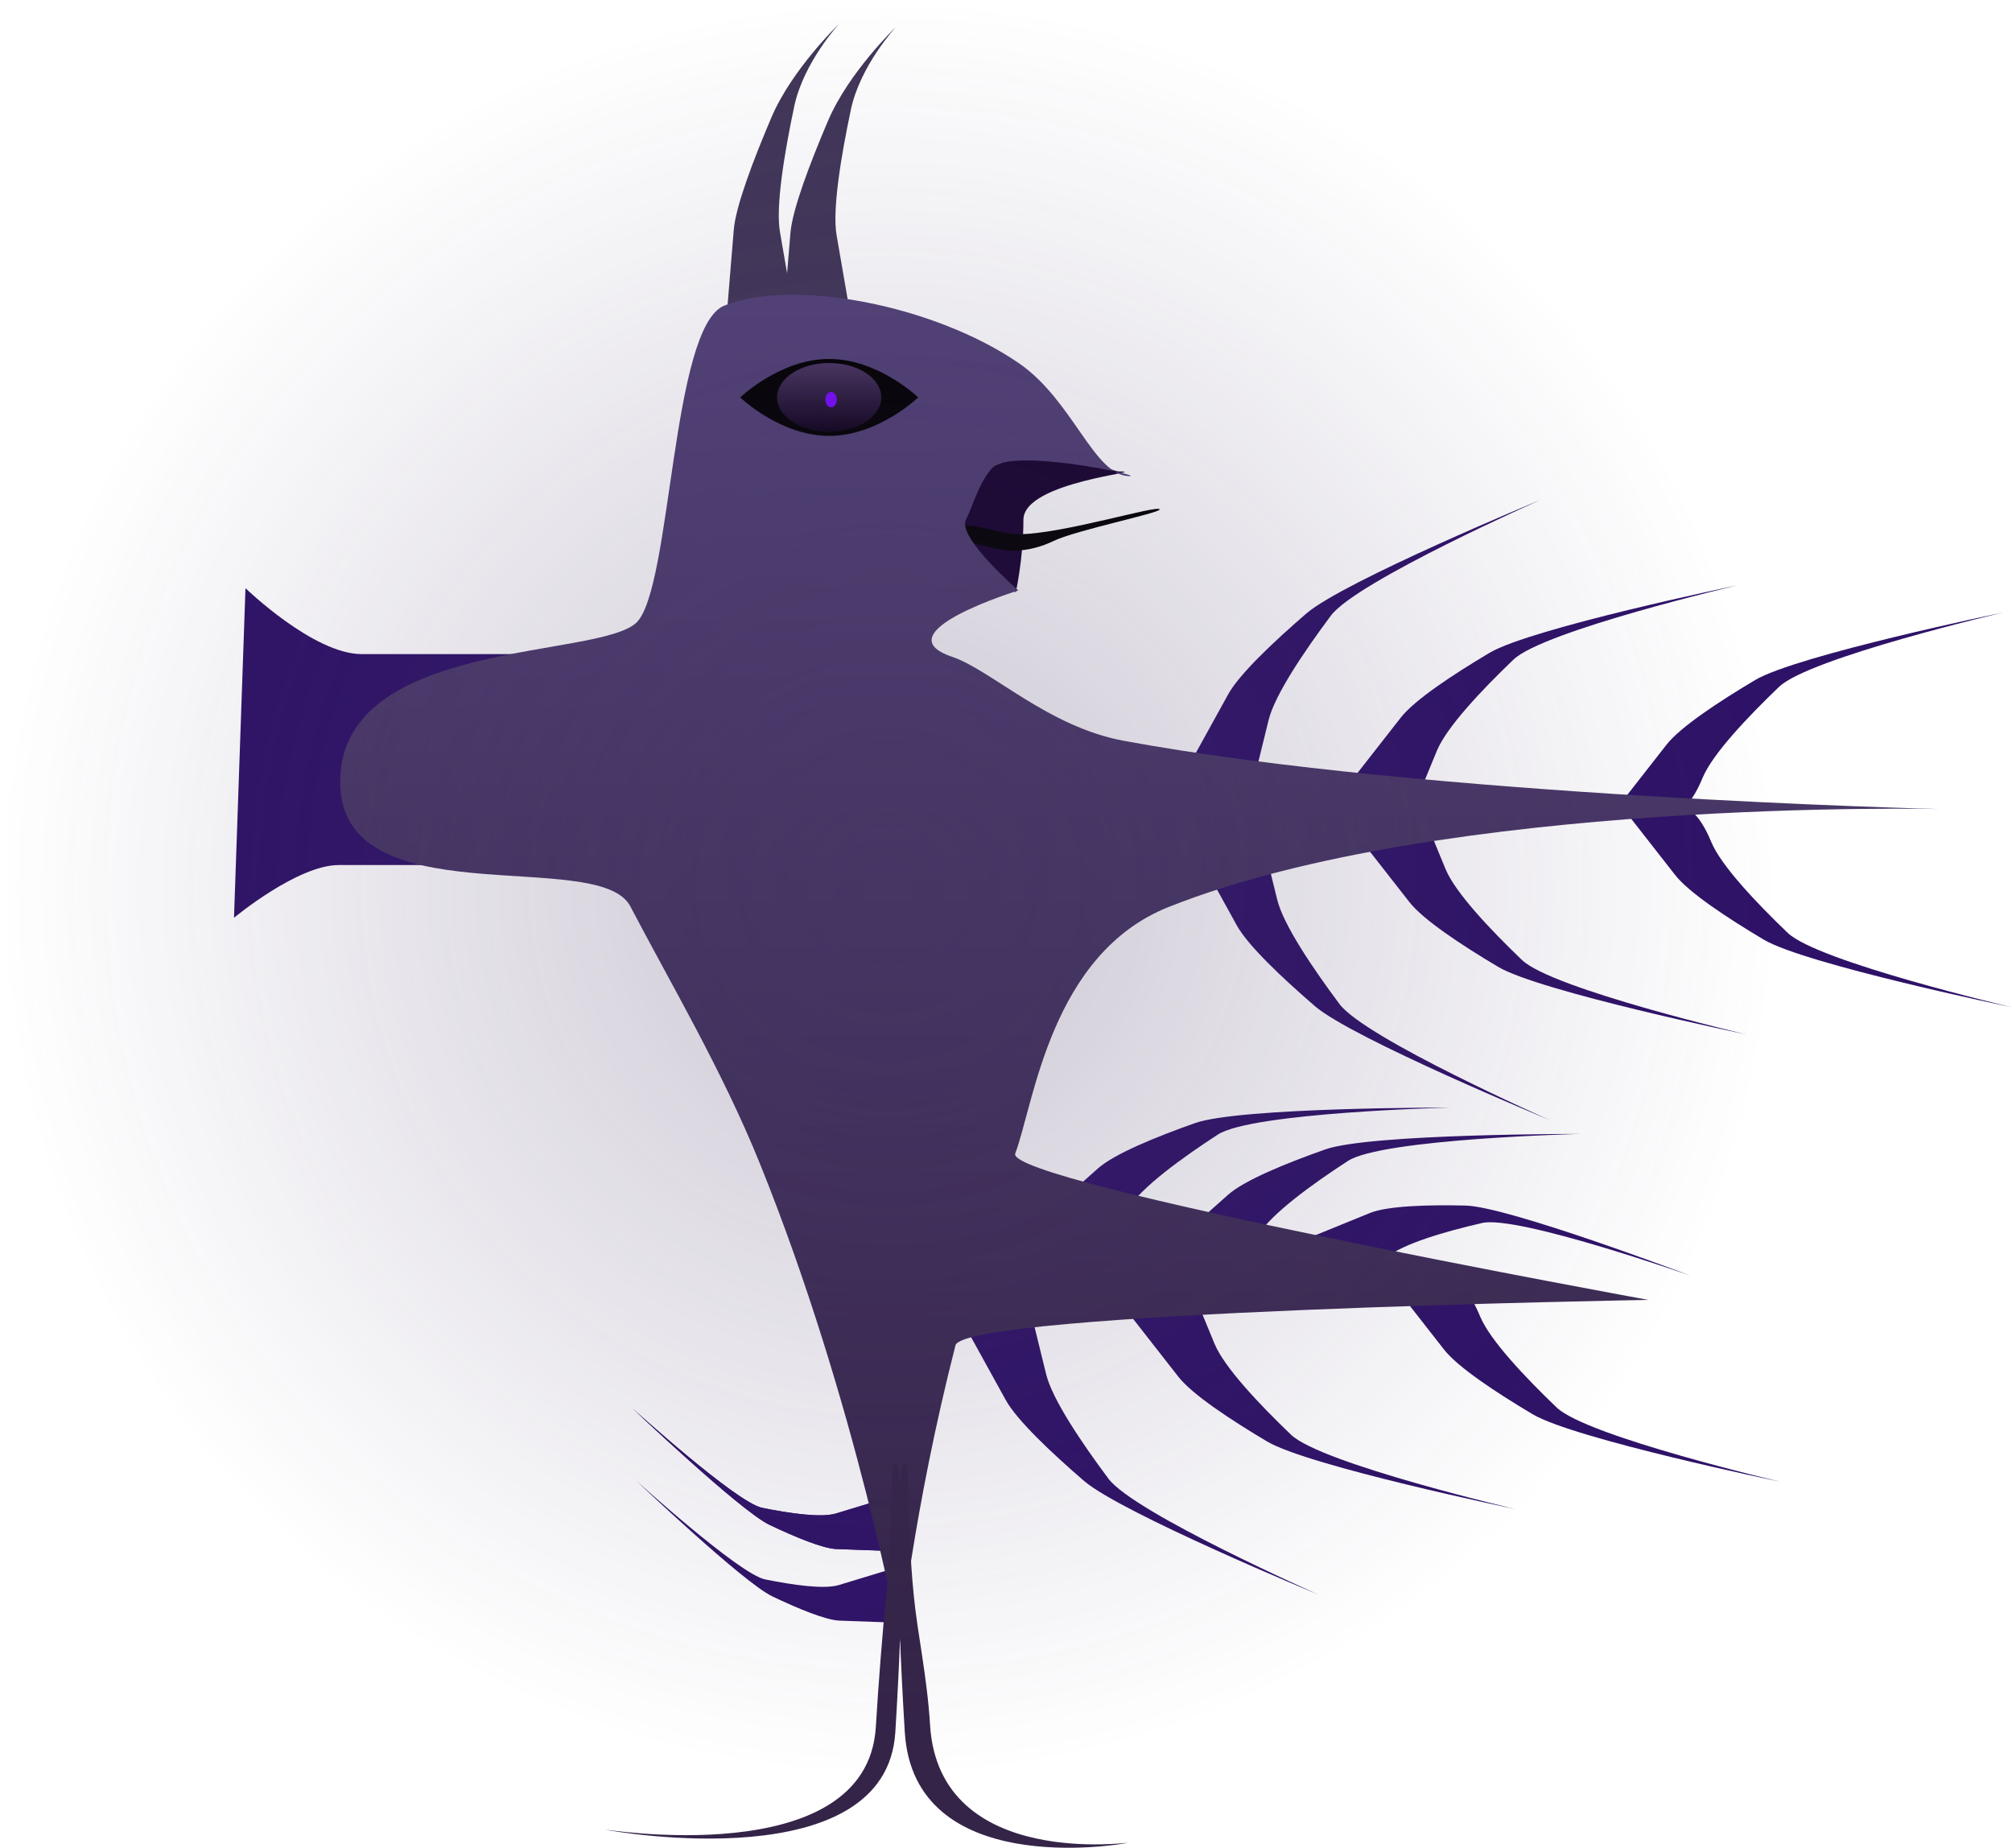 <svg version="1.1" xmlns="http://www.w3.org/2000/svg" xmlns:xlink="http://www.w3.org/1999/xlink" width="350.478" height="321.837" viewBox="0,0,350.478,321.837"><defs><linearGradient x1="363.748" y1="76.575" x2="363.748" y2="311.395" gradientUnits="userSpaceOnUse" id="color-1"><stop offset="0" stop-color="#534278"/><stop offset="1" stop-color="#342448"/></linearGradient><linearGradient x1="309.679" y1="88.467" x2="309.679" y2="100.453" gradientUnits="userSpaceOnUse" id="color-2"><stop offset="0" stop-color="#493561"/><stop offset="1" stop-color="#0d021a"/></linearGradient><radialGradient cx="320" cy="180" r="154.761" gradientUnits="userSpaceOnUse" id="color-3"><stop offset="0" stop-color="#483766" stop-opacity="0.29"/><stop offset="1" stop-color="#483766" stop-opacity="0"/></radialGradient></defs><g transform="translate(-165.239,-25.239)"><g data-paper-data="{&quot;isPaintingLayer&quot;:true}" fill-rule="nonzero" stroke-linecap="butt" stroke-linejoin="miter" stroke-miterlimit="10" stroke-dasharray="" stroke-dashoffset="0" style="mix-blend-mode: normal"><path d="M206,185.096l2,-57.409c0,0 11.852,11.482 20.235,11.482c12.171,0 44.765,0 44.765,0v36.742c0,0 -36.644,0 -48.765,0c-7.206,0 -18.235,9.185 -18.235,9.185z" fill="#2e1267" stroke="none" stroke-width="0"/><path d="M418.471,248.546c0,0 2.273,0.336 4.594,5.973c1.695,4.116 7.796,10.568 13.337,15.876c5.262,5.041 39.068,12.954 39.068,12.954c0,0 -35.977,-7.458 -43.238,-11.775c-6.391,-3.801 -13.041,-8.193 -15.451,-11.275c-3.756,-4.803 -9.746,-12.462 -9.746,-12.462l5.103,1.091z" data-paper-data="{&quot;index&quot;:null}" fill="#2e1267" stroke="none" stroke-width="0"/><path d="M370.859,244.86c0,0 3.606,8.756 5.927,14.393c1.695,4.116 7.796,10.568 13.337,15.876c5.262,5.041 39.068,12.954 39.068,12.954c0,0 -35.977,-7.458 -43.238,-11.775c-6.391,-3.801 -13.041,-8.193 -15.451,-11.275c-3.756,-4.803 -9.746,-12.462 -9.746,-12.462l10.103,-7.711z" data-paper-data="{&quot;index&quot;:null}" fill="#2e1267" stroke="none" stroke-width="0"/><path d="M343.706,249.265c0,0 2.289,9.323 3.762,15.324c1.076,4.383 6.159,11.908 10.854,18.199c4.459,5.974 36.651,20.226 36.651,20.226c0,0 -34.398,-14.216 -40.934,-19.859c-5.753,-4.967 -11.674,-10.567 -13.605,-14.065c-3.009,-5.453 -7.808,-14.148 -7.808,-14.148l11.078,-5.677z" data-paper-data="{&quot;index&quot;:null}" fill="#2e1267" stroke="none" stroke-width="0"/><path d="M376.352,253.272l-8.737,-9.664c0,0 7.088,-6.303 11.532,-10.256c2.851,-2.536 10.079,-5.49 16.959,-7.915c7.817,-2.755 44.376,-2.694 44.376,-2.694c0,0 -34.494,0.834 -40.457,4.711c-6.279,4.083 -13.287,9.176 -15.597,12.877c-3.163,5.068 -8.076,12.941 -8.076,12.941z" fill="#2e1267" stroke="none" stroke-width="0"/><path d="M396.453,252.903l-5.18,-11.252c0,0 7.719,-3.147 12.56,-5.121c3.105,-1.266 10.113,-1.461 16.688,-1.31c7.47,0.172 39.186,12.211 39.186,12.211c0,0 -30.147,-10.586 -36.286,-9.176c-6.465,1.485 -13.815,3.608 -16.74,6.063c-4.006,3.362 -10.229,8.585 -10.229,8.585z" fill="#2e1267" stroke="none" stroke-width="0"/><path d="M353.692,248.679l-8.737,-9.664c0,0 7.088,-6.303 11.532,-10.256c2.851,-2.536 10.079,-5.49 16.959,-7.915c7.817,-2.755 44.376,-2.694 44.376,-2.694c0,0 -34.494,0.834 -40.457,4.711c-6.279,4.083 -13.287,9.176 -15.597,12.877c-3.163,5.068 -8.076,12.941 -8.076,12.941z" fill="#2e1267" stroke="none" stroke-width="0"/><path d="M320.333,298.59l0.922,9.276c0,0 -6.006,-0.216 -9.772,-0.352c-2.416,-0.087 -7.249,-2.102 -11.707,-4.221c-5.064,-2.407 -23.934,-20.356 -23.934,-20.356c0,0 18.135,16.475 22.658,17.393c4.763,0.967 10.278,1.77 12.847,0.99c3.519,-1.069 8.985,-2.73 8.985,-2.73z" fill="#2e1267" stroke="none" stroke-width="0"/><path d="M319.833,286.126l0.922,9.276c0,0 -6.006,-0.216 -9.772,-0.352c-2.416,-0.087 -7.249,-2.102 -11.707,-4.221c-5.064,-2.407 -23.934,-20.356 -23.934,-20.356c0,0 18.135,16.475 22.658,17.393c4.763,0.967 10.278,1.77 12.847,0.99c3.519,-1.069 8.985,-2.73 8.985,-2.73z" fill="#2e1267" stroke="none" stroke-width="0"/><path d="M319.833,286.126l0.922,9.276c0,0 -6.006,-0.216 -9.772,-0.352c-2.416,-0.087 -7.249,-2.102 -11.707,-4.221c-5.064,-2.407 -23.934,-20.356 -23.934,-20.356c0,0 18.135,16.475 22.658,17.393c4.763,0.967 10.278,1.77 12.847,0.99c3.519,-1.069 8.985,-2.73 8.985,-2.73z" fill="#2e1267" stroke="none" stroke-width="0"/><path d="M458.719,165.877c0,0 2.273,0.336 4.594,5.973c1.695,4.116 7.796,10.568 13.337,15.876c5.262,5.041 39.068,12.954 39.068,12.954c0,0 -35.977,-7.458 -43.238,-11.775c-6.391,-3.801 -13.041,-8.193 -15.451,-11.275c-3.756,-4.803 -9.746,-12.462 -9.746,-12.462l5.103,1.091z" data-paper-data="{&quot;index&quot;:null}" fill="#2e1267" stroke="none" stroke-width="0"/><path d="M411.107,162.191c0,0 3.606,8.756 5.927,14.393c1.695,4.116 7.796,10.568 13.337,15.876c5.262,5.041 39.068,12.954 39.068,12.954c0,0 -35.977,-7.458 -43.238,-11.775c-6.391,-3.801 -13.041,-8.193 -15.451,-11.275c-3.756,-4.803 -9.746,-12.462 -9.746,-12.462l10.103,-7.711z" data-paper-data="{&quot;index&quot;:null}" fill="#2e1267" stroke="none" stroke-width="0"/><path d="M383.954,166.596c0,0 2.289,9.323 3.762,15.324c1.076,4.383 6.159,11.908 10.854,18.199c4.459,5.974 36.651,20.226 36.651,20.226c0,0 -34.398,-14.216 -40.934,-19.859c-5.753,-4.967 -11.674,-10.567 -13.605,-14.065c-3.009,-5.453 -7.808,-14.148 -7.808,-14.148z" data-paper-data="{&quot;index&quot;:null}" fill="#2e1267" stroke="none" stroke-width="0"/><path d="M450.885,166.33l-5.103,1.091c0,0 5.99,-7.659 9.746,-12.462c2.41,-3.081 9.059,-7.474 15.451,-11.275c7.261,-4.318 43.238,-11.775 43.238,-11.775c0,0 -33.807,7.913 -39.068,12.954c-5.541,5.308 -11.641,11.76 -13.337,15.876c-2.321,5.637 -4.594,5.973 -4.594,5.973z" fill="#2e1267" stroke="none" stroke-width="0"/><path d="M409.607,170.399l-10.103,-7.711c0,0 5.99,-7.659 9.746,-12.462c2.41,-3.081 9.059,-7.474 15.451,-11.275c7.261,-4.318 43.238,-11.775 43.238,-11.775c0,0 -33.807,7.913 -39.068,12.954c-5.541,5.308 -11.641,11.76 -13.337,15.876c-2.321,5.637 -5.927,14.393 -5.927,14.393z" fill="#2e1267" stroke="none" stroke-width="0"/><path d="M382.454,165.993l-11.078,-5.677c0,0 4.799,-8.695 7.808,-14.148c1.93,-3.498 7.852,-9.098 13.605,-14.065c6.535,-5.643 40.934,-19.859 40.934,-19.859c0,0 -32.192,14.251 -36.651,20.226c-4.696,6.291 -9.778,13.817 -10.854,18.199c-1.473,6.001 -3.762,15.324 -3.762,15.324z" fill="#2e1267" stroke="none" stroke-width="0"/><path d="M313.664,81.824l-12.116,0.706c0,0 0.844,-10.248 1.374,-16.674c0.34,-4.123 3.407,-12.196 6.573,-19.618c3.597,-8.431 11.786,-16.281 11.786,-16.281c0,0 -6.208,6.733 -7.824,14.379c-1.702,8.052 -3.261,17.405 -2.489,21.872c1.056,6.116 2.697,15.617 2.697,15.617z" fill="#413658" stroke="none" stroke-width="0"/><path d="M303.798,81.25l-12.116,0.706c0,0 0.844,-10.248 1.374,-16.674c0.34,-4.123 3.407,-12.196 6.573,-19.618c3.597,-8.431 11.786,-16.281 11.786,-16.281c0,0 -6.208,6.733 -7.824,14.379c-1.702,8.052 -3.26,17.405 -2.489,21.872c1.056,6.116 2.697,15.617 2.697,15.617z" fill="#413658" stroke="none" stroke-width="0"/><path d="M330.512,113.863c0,-5.108 9.755,-8.83 17.07,-10.347c2.372,-0.492 11.154,3.841 12.597,3.841c5.891,0 -16.667,1.656 -16.667,8.42c0,6.764 -1.333,12.63 -1.333,12.63c0,0 -11.667,-7.78 -11.667,-14.544z" fill="#16032e" stroke="none" stroke-width="0"/><path d="M367.248,113.978c0,0.619 -14.661,3.641 -18.45,5.473c-2.029,0.981 -4.454,1.704 -7.115,1.704c-2.638,0 -5.853,-1.24 -7.95,-1.4c-3.968,-0.303 -6.365,-4.866 -6.365,-5.489c0,-0.624 2.162,2.848 6.147,2.546c0.957,-0.073 2.411,0.23 3.957,0.58c1.829,0.414 3.789,0.893 5.211,0.893c7.63,0 24.565,-5.257 24.565,-4.306z" fill="#000000" stroke="none" stroke-width="0"/><g stroke-width="0"><path d="M224.5,160.984c0.534,-24.501 45.053,-20.963 51.613,-27.314c6.156,-5.96 6.02,-51.487 15.313,-55.212c11.936,-4.783 36.576,-0.104 51.339,10.073c9.408,6.485 13.054,19.636 19.235,19.636c2.674,0 -20.671,-5.056 -23.937,-1.401c-2.378,2.661 -3.244,6.374 -4.566,8.991c-1.557,3.081 9.138,12.327 9.138,12.327c0,0 -23.959,7.354 -11.546,11.552c6.795,2.298 16.728,12.198 29.876,14.628c52.714,9.739 142.036,11.886 142.036,11.886c0,0 -86.332,-1.954 -134.175,17.055c-20.607,8.188 -23.486,34.292 -26.739,42.947c-1.902,5.06 110.281,25.499 110.281,25.499c0,0 -119.181,2.02 -120.691,7.915c-7.365,28.75 -9.677,51.829 -9.677,51.829c0,0 -7.57,-41.841 -24.419,-83.552c-6.491,-16.069 -15.669,-31.587 -22.546,-44.746c-5.504,-10.532 -51.069,2.387 -50.535,-22.113z" fill="url(#color-1)" stroke="none"/><path d="M270.807,343.942c-1.583,-0.345 45.414,7.721 46.993,-17.863c0.516,-8.358 1.137,-16.17 1.795,-22.887c1.355,-13.845 0.532,-23.428 1.598,-23.195c1.583,0.345 1.586,21.366 0.007,46.951c-1.579,25.585 -48.81,17.341 -50.393,16.996z" fill="#342448" stroke="#000000"/><path d="M322.849,326.947c-1.579,-25.585 -1.577,-46.605 0.007,-46.951c1.054,-0.23 0.21,9.534 1.554,23.129c0.674,6.818 2.311,14.026 2.839,22.571c1.579,25.585 35.91,20.197 34.327,20.543c-1.583,0.345 -37.147,6.293 -38.726,-19.292z" data-paper-data="{&quot;index&quot;:null}" fill="#342448" stroke="#000000"/></g><path d="M325.179,94.46c0,0 -6.94,6.698 -15.5,6.698c-8.56,0 -15.5,-6.698 -15.5,-6.698c0,0 6.94,-6.698 15.5,-6.698c8.56,0 15.5,6.698 15.5,6.698z" fill="#000000" stroke="none" stroke-width="0"/><path d="M318.756,94.46c0,3.31 -4.064,5.993 -9.077,5.993c-5.013,0 -9.077,-2.683 -9.077,-5.993c0,-3.31 4.064,-5.993 9.077,-5.993c5.013,0 9.077,2.683 9.077,5.993z" fill="url(#color-2)" stroke="none" stroke-width="0"/><path d="M311.012,94.843c0,0.74 -0.448,1.34 -1,1.34c-0.552,0 -1,-0.6 -1,-1.34c0,-0.74 0.448,-1.34 1,-1.34c0.552,0 1,0.6 1,1.34z" fill="#780cff" stroke="none" stroke-width="0"/><path d="M165.239,180c0,-85.472 69.289,-154.761 154.761,-154.761c85.472,0 154.761,69.289 154.761,154.761c0,85.472 -69.289,154.761 -154.761,154.761c-85.472,0 -154.761,-69.289 -154.761,-154.761z" fill="url(#color-3)" stroke="none" stroke-width="none"/></g></g></svg>